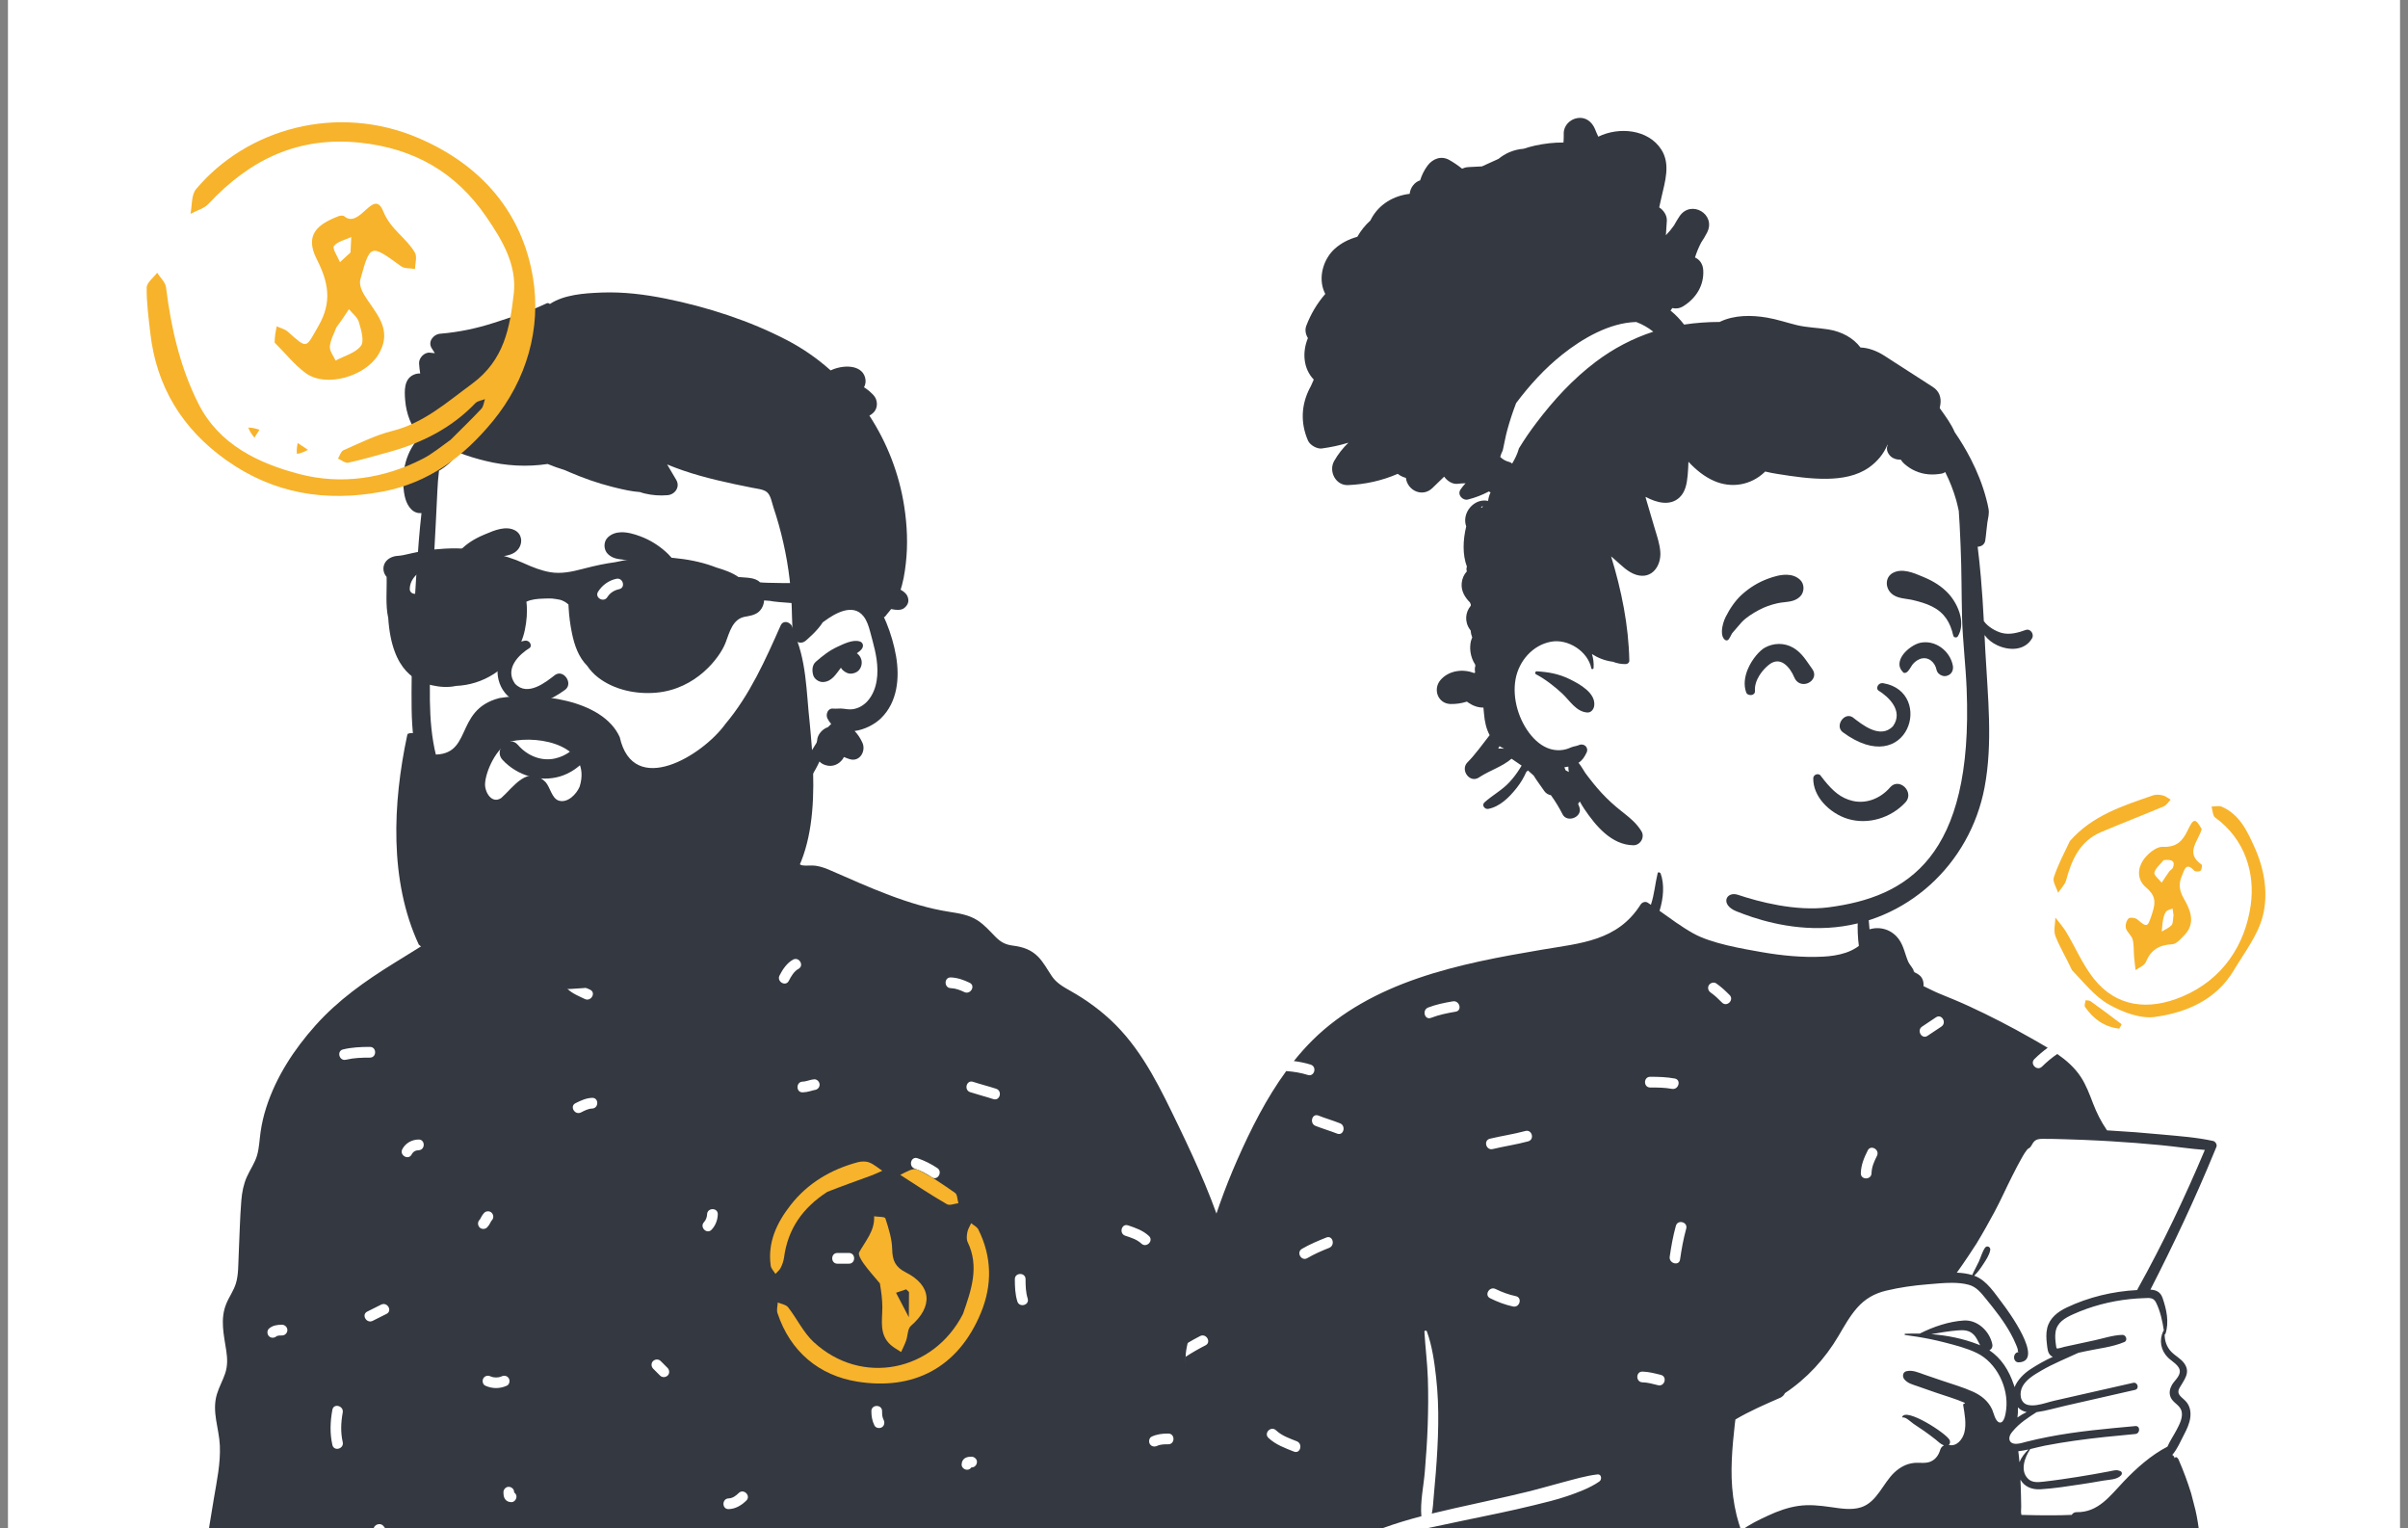 <svg width="197" height="125" viewBox="0 0 197 125" fill="none" xmlns="http://www.w3.org/2000/svg">
<rect x="0" y="0" width="197" height="125" fill="#808080" stroke="none"/>
<g clip-path="url(#clip0_2317_18986)">
<rect width="195.699" height="125" transform="translate(0.65)" fill="white"/>
<path fill-rule="evenodd" clip-rule="evenodd" d="M91.196 146.304C87.541 146.316 83.989 146.441 80.323 146.453C65.421 146.503 50.382 146.431 35.426 145.826C31.199 145.655 30.144 145.66 25.935 145.395C23.45 145.386 15.985 145.18 16.359 141.794C16.524 135.488 18.084 129.208 18.576 122.919C19.52 111.096 20.323 98.903 25.061 87.845C26.157 85.204 28.513 83.477 30.844 81.924C33.182 80.249 33.756 78.389 35.914 76.496C36.37 76.096 38.962 75.933 40.356 74.918C42.385 73.441 43.391 71.022 44.148 70.61C44.705 70.307 44.695 68.216 45.812 67.477C47.31 66.484 52.085 65.746 53.822 65.608C55.489 65.475 58.39 65.753 59.954 66.364C62.563 67.383 63.603 69.326 64.752 71.829C79.931 76.521 93.805 84.468 98.113 100.496C101.829 113.939 101.965 128.351 100.53 142.138C100.243 143.146 100.444 144.726 99.573 145.395C102.6 145.568 91.607 146.193 91.196 146.304Z" fill="white"/>
<path fill-rule="evenodd" clip-rule="evenodd" d="M22.158 133.03C22.445 132.887 22.744 132.723 23.072 132.711C23.636 132.692 23.637 131.815 23.072 131.835C22.58 131.852 22.148 132.057 21.715 132.273C21.21 132.525 21.654 133.281 22.158 133.03ZM23.072 108.352C22.688 108.352 22.3 108.401 22.005 108.67C21.83 108.83 21.844 109.128 22.005 109.29C22.178 109.462 22.45 109.449 22.625 109.29C22.568 109.341 22.625 109.29 22.645 109.279C22.65 109.276 22.653 109.274 22.654 109.273C22.659 109.272 22.663 109.271 22.67 109.269C22.716 109.258 22.761 109.246 22.807 109.238C22.808 109.24 22.905 109.231 22.928 109.231C22.976 109.229 23.024 109.229 23.072 109.229C23.31 109.229 23.511 109.028 23.511 108.79C23.511 108.554 23.309 108.352 23.072 108.352ZM27.193 118.186C27.319 118.737 28.164 118.502 28.038 117.953C27.856 117.155 27.89 116.336 28.038 115.535C28.141 114.983 27.296 114.748 27.193 115.302C27.015 116.263 26.975 117.228 27.193 118.186ZM28.3 86.677C28.953 86.522 29.599 86.504 30.266 86.504C30.831 86.503 30.83 85.626 30.266 85.627C29.522 85.627 28.795 85.659 28.067 85.832C27.518 85.962 27.752 86.807 28.3 86.677ZM30.488 108.033C30.866 107.843 31.245 107.654 31.623 107.464C32.129 107.212 31.684 106.456 31.181 106.707L30.045 107.276C29.54 107.528 29.984 108.284 30.488 108.033ZM30.645 125.298C31.125 125.99 31.8 126.421 32.611 126.636C33.157 126.781 33.389 125.935 32.844 125.79C32.264 125.637 31.75 125.357 31.402 124.855C31.082 124.394 30.323 124.833 30.645 125.298ZM33.674 94.43C33.804 94.187 33.999 94.084 34.242 94.079C34.806 94.066 34.806 93.189 34.242 93.202C33.689 93.214 33.181 93.492 32.917 93.987C32.651 94.485 33.408 94.927 33.674 94.43ZM39.233 100.389C39.39 100.56 39.694 100.556 39.852 100.389C39.949 100.287 40.031 100.173 40.094 100.048C40.119 100 40.142 99.952 40.169 99.906C40.18 99.885 40.194 99.865 40.207 99.845C40.212 99.841 40.221 99.831 40.231 99.821C40.4 99.643 40.395 99.38 40.231 99.201C40.074 99.03 39.769 99.034 39.611 99.201C39.515 99.303 39.433 99.417 39.37 99.542C39.345 99.59 39.322 99.638 39.295 99.684C39.283 99.705 39.27 99.725 39.257 99.745C39.252 99.749 39.243 99.758 39.233 99.769C39.064 99.947 39.069 100.21 39.233 100.389ZM39.7 113.335C40.271 113.596 40.897 113.596 41.468 113.335C41.684 113.236 41.735 112.924 41.625 112.735C41.497 112.517 41.24 112.48 41.025 112.578C40.766 112.696 40.401 112.696 40.142 112.578C39.926 112.479 39.672 112.514 39.543 112.735C39.432 112.925 39.485 113.236 39.7 113.335ZM41.257 122.499C41.355 122.731 41.567 122.854 41.815 122.864C42.06 122.873 42.242 122.655 42.253 122.425C42.259 122.277 42.179 122.15 42.064 122.071C42.063 122.063 42.063 122.055 42.063 122.047C42.063 121.801 41.863 121.619 41.625 121.608C41.389 121.598 41.187 121.817 41.187 122.047C41.187 122.201 41.197 122.355 41.257 122.499ZM43.518 137.067C44.218 137.078 44.901 137.245 45.601 137.256C46.166 137.265 46.164 136.389 45.601 136.38C44.901 136.368 44.218 136.202 43.518 136.19C42.953 136.181 42.955 137.058 43.518 137.067ZM46.427 80.883C46.836 81.273 47.342 81.466 47.841 81.709C48.346 81.956 48.79 81.2 48.283 80.952C47.861 80.746 47.393 80.593 47.047 80.263C46.638 79.874 46.017 80.493 46.427 80.883ZM47.526 90.989C47.813 90.845 48.112 90.681 48.44 90.67C49.004 90.65 49.005 89.773 48.44 89.793C47.949 89.81 47.516 90.015 47.083 90.232C46.578 90.484 47.023 91.24 47.526 90.989ZM52.794 131.547C52.924 131.304 53.12 131.202 53.363 131.196C53.927 131.183 53.927 130.307 53.363 130.32C52.809 130.332 52.302 130.61 52.038 131.105C51.772 131.603 52.528 132.045 52.794 131.547ZM54.619 112.509C54.794 112.349 54.781 112.051 54.619 111.889C54.43 111.7 54.24 111.51 54.051 111.321C53.878 111.148 53.606 111.16 53.431 111.321C53.257 111.481 53.269 111.778 53.431 111.941C53.621 112.13 53.81 112.32 53.999 112.509C54.173 112.682 54.444 112.67 54.619 112.509ZM56.77 142.18C57.403 142.165 57.995 141.984 58.591 141.786C59.124 141.608 58.894 140.762 58.358 140.94C57.84 141.112 57.32 141.291 56.77 141.303C56.206 141.316 56.206 142.193 56.77 142.18ZM59.61 123.432C60.181 123.416 60.655 123.125 61.056 122.735C61.461 122.341 60.841 121.722 60.436 122.115C60.207 122.338 59.942 122.546 59.61 122.555C59.046 122.571 59.046 123.448 59.61 123.432ZM57.847 99.321C57.84 99.555 57.741 99.805 57.596 99.958C57.209 100.369 57.828 100.989 58.216 100.578C58.536 100.239 58.71 99.785 58.723 99.321C58.739 98.756 57.863 98.759 57.847 99.321ZM64.532 80.226C64.715 79.867 64.956 79.446 65.321 79.247C65.818 78.978 65.375 78.221 64.879 78.49C64.382 78.76 64.026 79.292 63.775 79.784C63.519 80.286 64.275 80.729 64.532 80.226ZM65.668 89.344C65.871 89.338 66.073 89.303 66.269 89.25C66.353 89.228 66.436 89.201 66.52 89.179C66.556 89.169 66.708 89.15 66.615 89.155C66.852 89.142 67.053 88.964 67.053 88.716C67.053 88.489 66.851 88.265 66.615 88.278C66.289 88.296 65.994 88.458 65.668 88.467C65.104 88.483 65.104 89.36 65.668 89.344ZM68.508 103.358H69.454C70.019 103.358 70.018 102.481 69.454 102.481H68.508C67.943 102.481 67.944 103.358 68.508 103.358ZM69.612 142.12C69.899 142.264 70.237 142.4 70.47 142.62C70.88 143.008 71.5 142.388 71.09 142C70.793 141.72 70.415 141.544 70.054 141.363C69.842 141.257 69.581 141.305 69.455 141.52C69.341 141.715 69.4 142.014 69.612 142.12ZM71.727 131.042C71.764 131.032 71.802 131.025 71.84 131.02C71.989 131 72.144 131.007 72.294 131.007C72.859 131.007 72.858 130.13 72.294 130.13C71.85 130.13 71.387 130.137 71.038 130.448C70.86 130.606 70.877 130.908 71.038 131.068C71.212 131.242 71.481 131.225 71.657 131.068C71.639 131.085 71.703 131.049 71.727 131.042ZM72.294 116.144C72.166 115.881 72.165 115.71 72.164 115.418C72.164 114.853 71.287 114.854 71.288 115.418C71.288 115.842 71.351 116.203 71.537 116.587C71.641 116.8 71.945 116.856 72.136 116.744C72.352 116.618 72.397 116.357 72.294 116.144ZM74.828 95.578C75.336 95.751 75.79 95.996 76.238 96.291C76.71 96.603 77.149 95.844 76.68 95.534C76.169 95.197 75.641 94.93 75.061 94.732C74.525 94.55 74.297 95.397 74.828 95.578ZM77.784 80.822C78.162 80.833 78.552 80.978 78.888 81.141C79.394 81.387 79.838 80.63 79.331 80.384C78.85 80.15 78.324 79.961 77.784 79.945C77.219 79.93 77.221 80.806 77.784 80.822ZM79.109 120.212C79.258 120.219 79.385 120.139 79.464 120.023C79.472 120.023 79.48 120.023 79.488 120.023C79.734 120.023 79.915 119.822 79.926 119.585C79.937 119.348 79.717 119.146 79.488 119.146C79.333 119.146 79.18 119.156 79.036 119.217C78.804 119.315 78.681 119.526 78.671 119.774C78.662 120.02 78.879 120.202 79.109 120.212ZM81.265 89.897C81.803 90.073 82.031 89.226 81.498 89.051C80.871 88.846 80.231 88.688 79.605 88.483C79.066 88.307 78.838 89.154 79.372 89.329C79.998 89.533 80.638 89.692 81.265 89.897ZM83.23 106.445C83.397 106.983 84.243 106.752 84.076 106.212C83.914 105.69 83.902 105.166 83.902 104.624C83.901 104.059 83.025 104.06 83.025 104.624C83.026 105.241 83.046 105.851 83.23 106.445ZM89.09 126.265C89.122 126.484 89.295 126.641 89.522 126.651C89.752 126.662 89.968 126.442 89.96 126.213C89.944 125.772 89.584 125.412 89.143 125.396C88.898 125.387 88.715 125.604 88.705 125.834C88.695 126.058 88.882 126.233 89.09 126.265ZM92.056 101.07C92.519 101.224 93.014 101.372 93.377 101.715C93.787 102.102 94.408 101.483 93.996 101.095C93.518 100.643 92.902 100.429 92.289 100.224C91.752 100.045 91.523 100.892 92.056 101.07ZM94.066 118.102C94.193 118.319 94.451 118.359 94.665 118.259C94.953 118.125 95.27 118.13 95.58 118.129C96.145 118.129 96.144 117.252 95.58 117.252C95.102 117.253 94.661 117.298 94.223 117.502C94.007 117.602 93.955 117.912 94.066 118.102ZM95.201 138.771C95.447 138.78 95.629 138.563 95.639 138.333C95.65 138.109 95.463 137.934 95.254 137.902C95.222 137.683 95.049 137.526 94.823 137.516C94.592 137.505 94.376 137.725 94.384 137.954C94.4 138.396 94.76 138.755 95.201 138.771ZM15.353 142.086C15.502 141.55 15.843 141.118 16.1 140.635C16.186 140.473 16.216 140.372 16.263 140.253C16.327 140.38 16.45 140.476 16.636 140.476C16.991 140.476 17.408 140.453 17.74 140.605C17.956 140.704 18.21 140.669 18.339 140.448C18.45 140.258 18.397 139.947 18.182 139.848C17.693 139.624 17.166 139.599 16.636 139.599C16.505 139.599 16.405 139.647 16.335 139.72C16.132 136.94 16.137 134.159 16.329 131.378C16.534 128.406 17.005 125.493 17.498 122.559C17.737 121.137 18.047 119.7 17.987 118.251C17.926 116.812 17.31 115.471 17.747 114.027C17.922 113.449 18.222 112.918 18.417 112.346C18.627 111.73 18.608 111.122 18.513 110.484C18.317 109.185 17.991 107.902 18.512 106.634C18.741 106.072 19.114 105.57 19.294 104.989C19.517 104.267 19.486 103.468 19.524 102.719C19.599 101.209 19.619 99.689 19.744 98.182C19.8 97.507 19.922 96.867 20.199 96.248C20.465 95.652 20.86 95.109 21.037 94.477C21.212 93.854 21.227 93.198 21.322 92.561C21.42 91.888 21.575 91.225 21.783 90.579C22.587 88.076 24.061 85.827 25.801 83.877C27.652 81.805 29.864 80.244 32.212 78.79C33.446 78.025 34.681 77.26 35.914 76.496C35.941 76.639 36.032 76.771 36.208 76.83C36.671 76.984 37.166 77.131 37.529 77.474C37.939 77.862 38.56 77.243 38.149 76.855C37.72 76.449 37.181 76.236 36.633 76.049C37.195 75.695 37.763 75.328 38.397 75.123C38.953 74.943 39.772 75.1 40.222 74.692C40.576 74.371 40.688 73.776 40.824 73.34C40.994 72.798 41.141 72.227 41.356 71.701C41.503 71.342 41.717 70.997 41.986 70.718C42.105 70.262 42.322 69.846 42.705 69.593C43.709 68.929 44.941 69.588 45.383 70.535C45.747 70.534 46.132 70.614 46.487 70.636C47.217 70.682 47.947 70.703 48.678 70.701C50.108 70.696 51.539 70.603 52.956 70.414C55.491 70.074 57.951 69.389 60.443 68.855C60.458 68.822 60.474 68.789 60.494 68.757C61.031 67.856 62.368 68.008 63.211 68.349C63.572 68.495 63.941 68.679 64.147 69.021C64.367 69.169 64.556 69.348 64.682 69.538C64.943 69.929 65.144 70.718 65.674 70.784C66.022 70.827 66.376 70.76 66.73 70.81C67.172 70.872 67.569 71.027 67.978 71.205C71.089 72.556 74.306 74.059 77.682 74.582C78.474 74.705 79.281 74.832 79.969 75.276C80.527 75.637 80.959 76.132 81.42 76.602C81.87 77.06 82.24 77.263 82.881 77.345C83.659 77.445 84.332 77.66 84.901 78.225C85.373 78.695 85.681 79.296 86.051 79.842C86.428 80.399 86.981 80.712 87.555 81.035C88.913 81.8 90.177 82.724 91.278 83.832C93.598 86.169 95.002 89.171 96.418 92.098C97.948 95.263 99.379 98.466 100.372 101.846C101.344 105.164 101.923 108.578 102.19 112.024C102.472 115.639 102.511 119.269 102.746 122.887C102.863 124.694 102.952 126.503 103.041 128.312C103.129 130.098 103.257 131.888 103.237 133.676C103.197 137.134 102.506 140.602 101.297 143.84C100.996 144.645 100.662 145.44 100.306 146.222C99.993 146.91 98.925 146.833 98.59 146.222C98.513 146.082 98.453 145.937 98.403 145.791C97.526 145.798 96.641 145.73 95.77 145.811C94.232 145.955 92.691 146.035 91.148 146.13C88.096 146.32 85.038 146.446 81.984 146.62C81.688 146.637 81.392 146.654 81.096 146.672C83.272 139.935 82.99 132.651 83.334 125.645C83.362 125.08 82.485 125.083 82.457 125.645C82.112 132.681 82.406 139.983 80.153 146.731C79.279 146.79 78.406 146.863 77.537 146.969C76.833 147.053 76.126 147.153 75.417 147.118C74.611 147.079 73.825 146.895 73.039 146.735C71.612 146.445 70.237 146.576 68.804 146.755C67.271 146.947 65.733 147.053 64.19 147.12C58.013 147.391 51.795 147.637 45.62 147.224C44.126 147.124 42.635 146.984 41.15 146.793C39.621 146.597 38.108 146.267 36.58 146.08C35.073 145.896 33.688 146.401 32.2 146.494C30.681 146.59 29.122 146.273 27.618 146.091C27.127 146.031 26.636 145.973 26.145 145.916C26.777 141.579 27.137 137.209 27.486 132.841C27.531 132.278 26.654 132.282 26.61 132.841C26.263 137.175 25.912 141.512 25.28 145.815C22.675 145.512 20.068 145.205 17.49 144.733C16.756 144.599 16.027 144.381 15.587 143.726C15.262 143.24 15.196 142.645 15.353 142.086Z" fill="#343840"/>
<path fill-rule="evenodd" clip-rule="evenodd" d="M35.036 50.109C35.272 48.036 34.967 43.703 34.946 43.44C34.817 41.776 35.596 35.205 37.07 35.81C39.542 33.853 42.834 33.42 45.913 33.214C52.307 32.785 59.11 33.77 64.047 38.074C66.489 40.31 68.867 43.562 68.676 46.947C70.894 50.156 74.022 54.558 71.258 58.31C70.318 59.508 68.825 59.955 67.644 60.863C65.27 62.778 63.78 65.528 61.384 67.432C55.034 73.14 44.251 74.332 38.013 67.84C33.188 63.138 33.968 56.104 34.817 50.109C35.387 46.079 34.576 54.153 35.036 50.109Z" fill="white"/>
<path fill-rule="evenodd" clip-rule="evenodd" d="M54.455 24.423C52.745 24.078 50.989 23.863 49.242 23.927L49.108 23.933C47.794 23.985 46.13 24.102 44.983 24.866C44.917 24.8 44.811 24.766 44.715 24.812C43.353 25.462 41.855 25.932 40.42 26.4C38.992 26.865 37.511 27.172 36.015 27.295C35.452 27.342 34.97 27.95 35.326 28.495C35.411 28.625 35.494 28.757 35.576 28.888C35.438 28.874 35.301 28.859 35.163 28.845C34.711 28.8 34.258 29.283 34.285 29.724C34.302 30.002 34.332 30.276 34.376 30.546C34.203 30.543 34.032 30.569 33.866 30.639C33.028 30.993 33.086 31.992 33.149 32.753C33.236 33.808 33.63 34.925 34.363 35.715C33.816 36.283 33.429 36.962 33.198 37.768C33.03 38.356 32.937 38.983 32.983 39.596L32.998 39.779C33.055 40.444 33.168 41.18 33.646 41.658C33.891 41.905 34.194 41.995 34.482 41.967C34.307 43.499 34.196 45.039 34.091 46.575L34.041 47.309C33.807 50.857 33.63 54.429 33.676 57.983C33.719 61.305 34.376 64.529 36.412 67.227C38.267 69.683 40.93 71.493 43.943 72.181C45.567 72.553 47.224 72.579 48.868 72.342C49.664 72.227 50.466 72.051 51.222 71.772C52.059 71.463 52.66 71.009 53.224 70.327C53.49 70.004 53.362 69.315 52.831 69.38C52.029 69.477 51.297 69.595 50.528 69.832L50.418 69.867C49.652 70.112 48.859 70.295 48.058 70.373C46.418 70.532 44.753 70.372 43.182 69.874C40.623 69.063 38.42 67.256 37.008 64.985C35.332 62.294 35.142 59.238 35.167 56.143C35.193 52.747 35.303 49.349 35.483 45.957L35.514 45.391C35.609 43.645 35.701 41.898 35.782 40.152C35.807 39.604 35.846 39.051 35.915 38.504C36.547 38.134 37.113 37.623 37.483 36.993C38.224 37.3 39.004 37.521 39.722 37.698C41.384 38.107 43.11 38.206 44.802 37.95C45.259 38.139 45.724 38.304 46.197 38.447C46.325 38.504 46.453 38.559 46.58 38.614C47.72 39.102 48.876 39.515 50.078 39.817L50.374 39.891C51.007 40.047 51.694 40.201 52.368 40.249C52.479 40.292 52.598 40.328 52.729 40.36C53.342 40.509 53.979 40.556 54.607 40.503C55.22 40.452 55.663 39.833 55.325 39.253C55.079 38.83 54.83 38.408 54.579 37.987C55.452 38.351 56.354 38.654 57.263 38.91C58.181 39.169 59.112 39.387 60.045 39.587C60.543 39.694 61.044 39.788 61.541 39.894C61.897 39.97 62.444 40.009 62.734 40.244C63.055 40.501 63.146 41.102 63.268 41.472C63.428 41.953 63.578 42.437 63.715 42.925C63.988 43.901 64.211 44.89 64.384 45.89C64.557 46.891 64.674 47.901 64.738 48.915C64.803 49.927 64.774 50.947 64.878 51.955C64.934 52.49 65.508 52.765 65.932 52.391C65.982 52.347 66.032 52.303 66.082 52.258L66.156 52.19C66.519 51.862 66.87 51.513 67.16 51.121C67.213 51.048 67.263 50.973 67.311 50.896C67.318 50.896 67.325 50.894 67.332 50.889L67.413 50.828C68.299 50.168 69.779 49.308 70.643 50.404C70.919 50.753 71.059 51.198 71.177 51.627L71.382 52.394C71.515 52.895 71.639 53.399 71.713 53.912C71.878 55.061 71.795 56.385 71.005 57.305C70.689 57.673 70.254 57.936 69.769 58.005C69.498 58.043 69.231 57.997 68.963 57.963C68.69 57.929 68.427 57.983 68.154 57.957C67.72 57.914 67.531 58.434 67.693 58.761C67.781 58.936 67.884 59.087 68.001 59.215C67.907 59.296 67.817 59.384 67.73 59.476C67.474 59.558 67.244 59.735 67.072 59.968C66.933 60.157 66.86 60.362 66.848 60.578C66.833 60.631 66.82 60.686 66.808 60.742L66.573 61.124C66.521 61.207 66.469 61.29 66.418 61.371C65.82 62.313 65.156 63.111 64.331 63.863C63.536 64.587 62.674 65.234 61.928 66.01L61.84 66.102C61.144 66.835 60.411 67.723 60.683 68.789C60.754 69.063 61.136 69.261 61.386 69.075C62.189 68.479 62.593 67.534 63.274 66.811C63.976 66.066 64.752 65.396 65.456 64.653C66.121 63.952 66.646 63.157 67.041 62.283C67.199 62.457 67.429 62.581 67.748 62.629C68.295 62.711 68.806 62.39 69.045 61.916C69.198 61.984 69.355 62.045 69.513 62.093C70.343 62.347 70.866 61.424 70.552 60.741C70.385 60.375 70.176 60.057 69.916 59.79C70.728 59.678 71.554 59.258 72.087 58.734C73.426 57.418 73.61 55.44 73.309 53.681C73.149 52.748 72.873 51.805 72.514 50.929C72.452 50.777 72.385 50.623 72.312 50.472C72.353 50.471 72.394 50.453 72.42 50.419C72.662 50.088 72.957 49.818 73.137 49.447C73.302 49.108 73.486 48.763 73.617 48.41C73.885 47.685 74.016 46.867 74.104 46.101C74.285 44.533 74.215 42.975 73.975 41.416C73.566 38.762 72.579 36.222 71.126 33.993C71.205 33.951 71.281 33.901 71.351 33.842L71.386 33.811L71.443 33.76C71.858 33.384 71.822 32.681 71.443 32.3L71.323 32.18C71.172 32.029 71.041 31.91 70.796 31.746C70.76 31.722 70.723 31.699 70.686 31.678C70.814 31.441 70.858 31.164 70.769 30.858C70.458 29.793 68.926 29.831 67.955 30.295C66.881 29.336 65.691 28.504 64.4 27.83C61.325 26.226 57.849 25.107 54.455 24.423ZM70.346 52.468C69.772 52.28 69.01 52.674 68.494 52.91C67.84 53.211 67.283 53.655 66.744 54.124C66.476 54.358 66.428 54.742 66.494 55.069C66.501 55.102 66.507 55.136 66.515 55.17C66.586 55.52 66.977 55.795 67.322 55.785C68.043 55.765 68.387 55.142 68.796 54.614C68.844 54.699 68.905 54.778 68.979 54.837L69.029 54.877C69.199 55.006 69.386 55.109 69.61 55.099C69.769 55.091 69.921 55.051 70.062 54.977C70.412 54.792 70.567 54.338 70.471 53.969C70.412 53.737 70.276 53.555 70.099 53.429L70.165 53.384C70.306 53.285 70.436 53.181 70.536 53.028L70.559 52.992H70.55C70.66 52.803 70.588 52.547 70.346 52.468Z" fill="#343840"/>
<path fill-rule="evenodd" clip-rule="evenodd" d="M43.306 63.497C44.113 63.73 44.979 63.751 45.802 63.51C46.548 63.291 47.314 62.809 47.863 62.171C48.351 61.604 48.667 60.916 48.655 60.181C48.653 60.097 48.623 60.026 48.577 59.972C48.527 59.914 48.458 59.873 48.383 59.856C48.307 59.838 48.226 59.844 48.157 59.876C48.095 59.904 48.042 59.952 48.008 60.022C47.924 60.133 47.84 60.242 47.755 60.349C47.077 61.187 46.42 61.813 45.399 62.038C44.846 62.16 44.293 62.106 43.785 61.92C43.242 61.721 42.751 61.371 42.367 60.922C42.193 60.72 41.987 60.637 41.787 60.636C41.559 60.635 41.334 60.74 41.165 60.909C40.999 61.075 40.887 61.301 40.877 61.537C40.868 61.744 40.936 61.961 41.116 62.154C41.708 62.79 42.475 63.256 43.306 63.497ZM43.331 52.998C42.503 53.502 41.243 54.674 42.133 55.922C43.18 57.021 44.689 55.76 45.432 55.19C46.121 54.748 46.895 55.885 46.256 56.401C40.885 60.379 38.706 53.13 42.912 52.407C43.375 52.327 43.547 52.843 43.331 52.998ZM51.07 50.785C51.336 50.615 51.648 50.556 51.995 50.714C52.266 50.837 52.741 51.248 53.072 51.788C53.298 52.158 53.458 52.591 53.425 53.043C53.417 53.148 53.456 53.225 53.517 53.282C53.565 53.327 53.635 53.36 53.717 53.371C53.786 53.38 53.864 53.372 53.927 53.352C54.048 53.314 54.111 53.236 54.135 53.172C54.367 52.557 54.267 51.871 54.008 51.252C53.657 50.416 53.022 49.716 52.605 49.49C51.892 49.104 51.051 49.086 50.337 49.48C49.729 49.815 49.349 50.356 48.971 50.907C48.891 51.024 48.811 51.141 48.728 51.255C48.563 51.484 48.547 51.711 48.611 51.906C48.682 52.121 48.862 52.303 49.088 52.399C49.297 52.487 49.54 52.499 49.754 52.409C49.935 52.332 50.102 52.183 50.207 51.93C50.384 51.505 50.679 51.035 51.07 50.785ZM37.565 51.732C37.747 51.827 37.89 51.856 38.092 51.795C38.203 51.762 38.314 51.697 38.4 51.611C38.486 51.525 38.548 51.419 38.572 51.3C38.631 51.009 38.79 50.736 39.018 50.558C39.212 50.405 39.457 50.325 39.73 50.37C40.023 50.419 40.303 50.608 40.496 50.83C40.56 50.904 40.611 50.989 40.661 51.072C40.756 51.229 40.849 51.375 40.98 51.49C41.029 51.534 41.104 51.564 41.176 51.564C41.206 51.564 41.236 51.559 41.264 51.551C41.556 51.257 41.613 51.035 41.603 50.814C41.593 50.582 41.502 50.348 41.355 50.129C41.009 49.616 40.352 49.195 39.909 49.1C39.302 48.969 38.699 49.126 38.215 49.465C37.718 49.814 37.35 50.356 37.235 50.966C37.207 51.114 37.219 51.272 37.275 51.41C37.33 51.544 37.425 51.66 37.565 51.732ZM49.731 45.314C50.095 45.669 50.526 45.724 50.962 45.773C51.205 45.801 51.398 45.823 51.589 45.866C52.112 45.984 52.629 46.162 53.101 46.418C53.594 46.686 54.132 47.009 54.519 47.423C54.611 47.522 54.697 47.625 54.784 47.729C54.863 47.823 54.94 47.914 55.02 48.002C55.112 48.102 55.2 48.208 55.287 48.313C55.341 48.402 55.352 48.424 55.363 48.447C55.379 48.481 55.398 48.519 55.42 48.56C55.449 48.616 55.484 48.678 55.521 48.734C55.581 48.836 55.614 48.864 55.642 48.876C55.689 48.897 55.733 48.907 55.776 48.902C55.816 48.897 55.854 48.877 55.892 48.846C56.078 48.688 56.134 48.428 56.128 48.153C56.12 47.735 55.965 47.272 55.823 46.988C55.493 46.327 55.035 45.64 54.484 45.147C53.856 44.584 53.168 44.158 52.379 43.864C51.888 43.681 51.32 43.514 50.785 43.535C50.4 43.55 50.033 43.665 49.73 43.95C49.543 44.126 49.454 44.375 49.454 44.625C49.454 44.879 49.547 45.135 49.731 45.314ZM36.824 48.566C36.847 48.603 36.879 48.63 36.915 48.645C36.952 48.662 36.994 48.667 37.034 48.66C37.074 48.653 37.112 48.635 37.142 48.607C37.171 48.581 37.193 48.546 37.203 48.503C37.445 47.44 37.914 46.65 38.916 46.14C39.41 45.889 39.977 45.73 40.513 45.603C40.669 45.566 40.834 45.542 41 45.517C41.52 45.441 42.044 45.355 42.383 44.934C42.587 44.681 42.673 44.357 42.625 44.06C42.579 43.781 42.416 43.525 42.12 43.372C41.382 42.991 40.466 43.365 39.721 43.684C39.666 43.708 39.611 43.731 39.558 43.753C38.83 44.061 38.166 44.467 37.619 45.047C37.186 45.508 36.785 46.189 36.623 46.889C36.488 47.472 36.52 48.067 36.824 48.566Z" fill="#343840"/>
<path fill-rule="evenodd" clip-rule="evenodd" d="M41.01 65.267C42.031 64.357 43.174 62.529 44.64 63.976C45.003 64.385 45.15 65.301 45.704 65.48C46.44 65.719 47.17 64.94 47.421 64.342C48.447 61.017 44.204 60.105 41.786 60.642C40.605 61.127 39.735 63.08 39.683 64.1C39.649 64.784 40.228 65.792 41.01 65.267ZM33.313 60.142C33.323 60.098 33.337 60.058 33.354 60.022C33.805 59.851 34.162 60.025 34.383 60.35C34.375 60.431 34.351 60.513 34.336 60.593C34.506 60.952 34.66 61.396 34.891 61.706C34.936 61.709 34.983 61.705 35.029 61.691C38.854 62.091 36.986 58.088 40.866 57.093C43.865 56.598 49.285 57.165 50.7 60.288C51.815 65.275 57.489 61.8 59.351 59.206C61.339 56.846 62.624 53.961 63.863 51.162C64.125 50.57 64.942 50.993 64.853 51.562C65.998 53.86 65.96 56.621 66.244 59.138C66.727 64.162 67.197 71.206 62.531 74.273C56.452 81.147 41.272 83.572 34.26 77.257C31.833 72.037 32.132 65.669 33.313 60.142Z" fill="#343840"/>
<path fill-rule="evenodd" clip-rule="evenodd" d="M37.306 44.85C34.734 44.85 33.267 45.403 32.729 45.446L32.713 45.447C32.489 45.461 32.288 45.48 32.078 45.562C31.304 45.86 31.178 46.672 31.629 47.184C31.661 48.243 31.522 49.48 31.761 50.543C32.055 55.022 34.161 55.778 35.358 56.054C35.959 56.192 36.671 56.247 37.31 56.101C38.399 56.06 39.475 55.719 40.396 55.126C41.679 54.298 42.632 53.026 42.941 51.516C43.088 50.797 43.156 50.047 43.077 49.316L43.065 49.215C43.482 49.016 43.965 48.978 44.463 48.96C44.701 48.952 44.935 48.944 45.163 48.954C45.386 48.979 45.606 49.012 45.827 49.057C46.068 49.13 46.295 49.25 46.505 49.441L46.52 49.718C46.559 50.411 46.65 51.107 46.791 51.787C46.998 52.791 47.331 53.749 48.041 54.461C48.281 54.82 48.578 55.14 48.939 55.417C50.249 56.426 52.029 56.797 53.663 56.657C56.98 56.374 58.898 53.74 59.339 52.614L59.366 52.546C59.685 51.709 59.939 50.623 60.948 50.443L61.163 50.405C61.623 50.318 62.047 50.198 62.317 49.749C62.436 49.553 62.496 49.333 62.511 49.11C62.669 49.122 62.826 49.133 62.983 49.145C64.233 49.409 71.729 49.633 72.328 49.633C72.328 49.633 73.478 50.117 73.964 49.742C74.3 49.481 74.411 49.134 74.226 48.74C73.946 48.147 72.656 47.79 72.084 47.677C72.084 47.677 62.841 47.754 62.175 47.628C61.764 47.203 61.028 47.262 60.412 47.194C59.903 46.831 59.191 46.588 58.628 46.425C58.513 46.382 58.4 46.34 58.289 46.3C57.257 45.932 56.185 45.738 55.096 45.633C53.974 45.526 52.847 45.575 51.731 45.728C51.261 45.791 50.795 45.874 50.332 45.982C49.504 46.091 48.68 46.271 47.851 46.485L47.685 46.528C46.813 46.757 45.916 46.955 45.012 46.8C44.277 46.674 43.569 46.391 42.891 46.085L42.803 46.045C41.312 45.364 38.983 44.85 37.306 44.85ZM50.422 47.34C50.972 47.219 51.207 48.067 50.655 48.189C50.264 48.275 49.933 48.472 49.709 48.806L49.686 48.842C49.385 49.32 48.626 48.879 48.928 48.398C49.269 47.856 49.797 47.477 50.422 47.34ZM34.308 46.814C34.502 46.677 34.795 46.779 34.908 46.972C35.032 47.184 34.95 47.421 34.769 47.56L34.75 47.574C34.584 47.691 34.421 47.902 34.401 48.118L34.399 48.145C34.377 48.709 33.5 48.712 33.522 48.145C33.543 47.589 33.865 47.126 34.308 46.814Z" fill="#343840"/>
<path fill-rule="evenodd" clip-rule="evenodd" d="M170.681 92.115C169.726 88.41 168.848 86.84 167.151 85.552C165.565 84.348 163.248 83.337 159.869 82.598C156.349 81.982 156.249 80.153 155.366 77.212C155.109 76.328 153.833 76.092 153.282 76.73C153.205 76.646 153.124 76.569 153.04 76.5C153.115 76.078 152.501 74.87 152.522 74.466C152.736 70.256 151.359 68.142 147.923 67.357C147.175 67.186 142.099 67.085 141.371 67.286C138.185 68.167 135.049 70.964 135.529 74.333C134.529 75.64 133.551 76.438 132.008 76.859C128.575 77.295 125.142 77.682 121.708 78.014C114.986 79.069 108.683 82.627 104.376 87.817C103.979 88.296 103.864 88.946 104.214 89.457C103.94 90.634 102.394 93.488 103.61 94.295C101.61 99.08 97.007 108.33 96.998 110.972C96.962 122.074 98.161 136.523 109.114 142.667C109.552 143.098 109.615 143.575 109.805 144.217C110.286 146.238 112.035 147.682 113.95 147.564C123.379 147.774 132.512 146.623 141.942 146.568C146.101 146.543 151.102 147.164 154.714 147.577C158.327 147.991 161.973 147.625 165.44 146.568C165.733 147.028 166.324 147.296 166.923 147.164C170.517 146.45 173.423 144.235 175.955 141.814C176.728 140.406 179.749 136.397 178.548 135.001C179.637 130.399 179.58 125.454 177.646 121.072C177.92 120.268 177.42 119.385 177.646 118.556C177.809 117.956 178.227 117.707 178.438 117.113C178.734 116.276 178.412 115.154 178.078 114.301C177.942 113.875 178.33 113.417 178.438 112.983C178.949 110.936 177.778 111.116 176.933 109.747C176.946 109.743 177.166 108.766 177.165 108.771C177.294 108.073 176.97 107.179 176.687 106.597C176.496 106.203 176.087 105.957 175.681 106.002C176.09 104.613 176.608 103.456 177.165 102.117C178.149 99.757 179.395 97.497 180.809 95.361C181.388 94.486 180.61 93.472 179.673 93.413C176.641 93.22 173.642 92.784 170.681 92.115Z" fill="white"/>
<path fill-rule="evenodd" clip-rule="evenodd" d="M161.831 109.963C160.619 109.487 159.313 109.224 158 109.122C158.707 108.998 159.415 108.879 160.13 108.817C160.628 108.775 161.091 108.779 161.465 109.157C161.715 109.409 161.832 109.733 161.997 110.032C161.943 110.007 161.887 109.984 161.831 109.963ZM174.849 105.515C172.863 105.616 170.874 106.089 169.077 106.944C168.342 107.295 167.676 107.801 167.481 108.634C167.383 109.06 167.407 109.499 167.459 109.929C167.499 110.254 167.509 110.669 167.791 110.89C167.839 110.927 167.891 110.955 167.945 110.976C167.282 111.275 166.651 111.635 166.09 112.005C165.577 112.344 165.05 112.866 164.813 113.454C164.794 113.387 164.774 113.325 164.754 113.266C164.351 112.073 163.73 111.097 162.752 110.44C162.925 110.363 163.044 110.178 162.988 109.924C162.756 108.862 161.775 107.939 160.668 108.005C159.455 108.076 158.152 108.518 157.056 109.076C156.656 109.067 156.257 109.073 155.863 109.09C155.795 109.092 155.798 109.185 155.863 109.192C156.183 109.233 156.502 109.278 156.822 109.33C157.583 109.452 158.341 109.606 159.082 109.798C159.972 110.028 160.892 110.26 161.724 110.662C163.336 111.443 164.335 113.486 164.13 115.264C164.096 115.555 163.983 116.436 163.579 116.345C163.237 116.269 163.101 115.555 162.982 115.291C162.662 114.59 162.085 114.131 161.394 113.821C160.582 113.456 159.714 113.21 158.872 112.923C158.396 112.759 157.919 112.596 157.441 112.434C156.953 112.266 156.488 112.035 155.968 112.152C155.653 112.223 155.617 112.598 155.794 112.813C156.062 113.141 156.461 113.237 156.848 113.372C157.358 113.55 157.868 113.727 158.377 113.905C159.165 114.179 159.99 114.41 160.758 114.745L160.734 114.8C160.671 114.782 160.598 114.845 160.61 114.922C160.725 115.631 160.885 116.45 160.707 117.161C160.567 117.724 160.073 118.348 159.431 118.182C159.532 118.09 159.569 117.931 159.501 117.784C159.247 117.241 155.916 115.095 155.619 115.892C155.61 115.92 155.64 115.941 155.664 115.937C155.917 115.884 156.341 116.316 156.544 116.453C156.836 116.65 157.133 116.843 157.423 117.046C157.739 117.267 158.048 117.499 158.35 117.739C158.586 117.928 158.765 118.124 159.036 118.219C158.894 118.287 158.781 118.413 158.733 118.574C158.61 118.994 158.374 119.35 157.963 119.536C157.532 119.728 157.047 119.607 156.593 119.654C155.975 119.716 155.436 120.01 154.986 120.43C154.041 121.313 153.566 122.869 152.244 123.287C151.454 123.536 150.578 123.379 149.778 123.266C148.885 123.14 148.015 123.04 147.116 123.172C146.254 123.298 145.44 123.596 144.654 123.96C143.916 124.301 143.101 124.686 142.447 125.195C142.313 124.78 142.177 124.369 142.074 123.944C141.831 122.942 141.699 121.92 141.667 120.89C141.638 119.909 141.692 118.924 141.777 117.947C141.818 117.46 141.884 116.974 141.926 116.487C141.937 116.364 141.959 116.232 141.975 116.101C143.143 115.411 144.37 114.883 145.607 114.34C145.61 114.339 145.614 114.336 145.617 114.335C145.655 114.318 145.692 114.301 145.731 114.285C145.73 114.283 145.729 114.281 145.726 114.278C145.868 114.192 145.966 114.077 146.025 113.947C147.808 112.765 149.298 111.151 150.409 109.268C150.874 108.479 151.323 107.66 151.932 106.969C152.58 106.231 153.35 105.793 154.304 105.565C155.418 105.297 156.566 105.137 157.708 105.046C158.331 104.997 159.028 104.92 159.707 104.924C160.18 104.927 160.644 104.967 161.069 105.085C161.699 105.258 162.067 105.737 162.462 106.221C162.84 106.686 163.216 107.152 163.569 107.636C163.903 108.095 164.219 108.57 164.492 109.067C164.657 109.365 164.809 109.672 164.937 109.989C164.982 110.101 165.041 110.228 165.069 110.344C165.096 110.461 165.046 110.585 165.177 110.585C164.635 110.593 164.64 111.46 165.179 111.428C167.289 111.305 164.267 107.184 163.825 106.61C163.2 105.797 162.554 104.736 161.553 104.358C161.539 104.352 161.523 104.347 161.509 104.343C161.801 104.066 162.031 103.736 162.251 103.399C162.478 103.053 162.748 102.656 162.823 102.245C162.87 101.983 162.545 101.834 162.39 102.063C162.165 102.397 162.057 102.82 161.889 103.188C161.718 103.56 161.51 103.912 161.346 104.288C160.95 104.166 160.523 104.11 160.088 104.092C160.637 103.349 161.575 101.915 161.688 101.731C162.207 100.878 162.701 99.999 163.173 99.119C163.684 98.166 164.121 97.173 164.61 96.209C164.887 95.662 165.166 95.111 165.474 94.58C165.58 94.398 165.694 94.216 165.824 94.051C165.849 94.018 165.881 93.991 165.91 93.96C165.944 93.941 165.979 93.92 165.999 93.909C166.176 93.808 166.239 93.571 166.364 93.421C166.563 93.178 166.798 93.15 167.098 93.147C167.737 93.14 168.38 93.165 169.018 93.183C169.957 93.209 170.895 93.246 171.833 93.296C172.117 93.311 172.399 93.326 172.683 93.344C174.047 93.425 175.41 93.531 176.769 93.662C177.972 93.777 179.175 93.964 180.379 94.054C178.749 97.928 176.941 101.732 174.895 105.404C174.874 105.441 174.859 105.478 174.849 105.515ZM165.804 115.496C165.541 115.617 165.286 115.767 165.048 115.938C165.087 115.671 165.097 115.391 165.086 115.109C165.282 115.319 165.533 115.44 165.804 115.496ZM177.028 108.832C177.009 108.834 176.992 108.844 176.983 108.862C176.619 109.613 176.771 110.451 177.365 111.04C177.677 111.347 178.355 111.693 178.333 112.197C178.314 112.605 177.87 112.947 177.681 113.283C177.505 113.597 177.439 113.941 177.58 114.281C177.761 114.716 178.266 114.889 178.439 115.316C178.658 115.859 178.302 116.513 178.052 116.985C177.82 117.422 177.52 117.86 177.32 118.322C175.985 119.014 174.79 120.075 173.762 121.152C172.637 122.33 171.672 123.716 169.885 123.681C169.706 123.678 169.57 123.772 169.489 123.903C168.992 123.926 168.493 123.936 167.996 123.938C167.122 123.942 166.248 123.933 165.374 123.906C165.313 123.694 165.358 123.407 165.355 123.229C165.344 122.653 165.338 122.079 165.314 121.504C165.308 121.344 165.301 121.183 165.294 121.023C165.609 121.591 166.222 121.85 166.921 121.811C168.045 121.745 169.176 121.561 170.289 121.395C170.875 121.309 171.46 121.21 172.044 121.105C172.524 121.019 173.201 121.041 173.536 120.657C173.615 120.567 173.62 120.402 173.496 120.342C173.164 120.179 172.955 120.27 172.59 120.34C172.145 120.426 171.699 120.509 171.252 120.585C170.394 120.734 169.534 120.872 168.672 120.994C168.181 121.063 167.689 121.131 167.197 121.185C166.768 121.231 166.284 121.293 165.937 120.97C165.24 120.317 165.631 119.222 166.072 118.562C166.081 118.549 166.081 118.537 166.078 118.526C166.494 118.429 166.909 118.315 167.323 118.235C168.12 118.081 168.922 117.952 169.725 117.837C171.375 117.601 173.036 117.445 174.694 117.289C175.105 117.249 175.109 116.603 174.694 116.641C172.311 116.859 169.917 117.066 167.565 117.526C166.976 117.639 166.391 117.769 165.809 117.915C165.534 117.983 165.24 118.089 164.951 118.092C164.934 118.092 164.916 118.092 164.899 118.091C164.335 118.074 164.252 117.59 164.563 117.188C164.601 117.139 164.64 117.089 164.681 117.042C165.229 116.389 165.911 115.953 166.614 115.501C167.402 115.394 168.188 115.155 168.959 114.98C170.863 114.546 172.767 114.112 174.672 113.679C175.046 113.593 174.887 113.019 174.514 113.103C173.067 113.431 171.621 113.759 170.175 114.086L168.059 114.567C167.636 114.662 167.107 114.854 166.61 114.923C166.365 114.957 166.127 114.961 165.912 114.911C165.219 114.746 165.184 113.879 165.483 113.364C165.818 112.786 166.451 112.424 167.013 112.096C167.987 111.527 169.024 111.119 170.036 110.647C170.216 110.608 170.395 110.569 170.575 110.529C171.62 110.299 172.814 110.186 173.798 109.764C174.093 109.639 173.932 109.174 173.64 109.181C172.877 109.198 172.078 109.469 171.332 109.63C170.525 109.806 169.716 109.98 168.909 110.154C168.828 110.172 168.348 110.325 168.275 110.291C168.229 110.269 168.213 110.109 168.198 110.004C168.148 109.658 168.112 109.294 168.166 108.947C168.284 108.167 168.934 107.801 169.591 107.502C171.055 106.837 172.66 106.421 174.257 106.254C174.625 106.215 174.993 106.191 175.364 106.179C175.799 106.166 176.157 106.089 176.377 106.518C176.723 107.193 176.914 108.061 177.028 108.832ZM174.995 133.309C174.676 132.205 174.763 131.027 174.545 129.902C174.432 129.321 174.278 128.745 174.11 128.178C173.974 127.72 173.748 127.233 173.722 126.755C173.721 126.724 173.758 126.705 173.784 126.72C174.234 126.978 174.58 127.535 174.836 127.972C175.144 128.495 175.378 129.043 175.567 129.62C175.944 130.767 176.254 132.152 175.768 133.309C175.623 133.653 175.115 133.722 174.995 133.309ZM165.139 118.694C165.408 118.668 165.678 118.616 165.947 118.556C165.646 118.849 165.368 119.203 165.213 119.596C165.189 119.294 165.158 118.994 165.118 118.695C165.125 118.695 165.132 118.695 165.139 118.694ZM162.549 141.661C162.073 141.33 161.727 140.866 161.324 140.456C160.928 140.054 161.547 139.434 161.944 139.837C162.288 140.186 162.586 140.622 162.991 140.904C163.186 141.04 163.276 141.286 163.148 141.504C163.035 141.697 162.743 141.797 162.549 141.661ZM159.898 128.91C160.766 128.535 161.619 128.127 162.527 127.856C163.07 127.695 163.299 128.541 162.76 128.702C161.924 128.951 161.139 129.322 160.341 129.667C159.828 129.889 159.382 129.134 159.898 128.91ZM150.736 128.648C150.524 128.124 151.372 127.899 151.581 128.415C151.822 129.009 152.098 129.588 152.338 130.182C152.55 130.706 151.702 130.932 151.493 130.415C151.253 129.821 150.977 129.242 150.736 128.648ZM141.693 139.105C141.551 139.294 141.316 139.396 141.093 139.263C140.907 139.151 140.793 138.854 140.936 138.663C141.354 138.106 141.777 137.556 142.266 137.059C142.663 136.656 143.283 137.277 142.886 137.679C142.449 138.122 142.066 138.608 141.693 139.105ZM140.4 80.43C140.802 80.705 141.154 81.039 141.498 81.382C141.897 81.782 141.278 82.402 140.878 82.002C140.588 81.713 140.296 81.419 139.957 81.187C139.761 81.053 139.673 80.804 139.8 80.587C139.914 80.393 140.204 80.297 140.4 80.43ZM153.556 94.539C153.329 94.994 153.124 95.441 153.111 95.959C153.097 96.523 152.221 96.523 152.235 95.959C152.252 95.281 152.501 94.693 152.8 94.096C153.052 93.591 153.807 94.035 153.556 94.539ZM158.384 83.207C158.855 82.893 159.293 83.653 158.826 83.965C158.448 84.217 158.069 84.47 157.69 84.722C157.219 85.036 156.781 84.276 157.248 83.965C157.626 83.713 158.005 83.46 158.384 83.207ZM137.446 103.019C137.365 103.576 136.521 103.338 136.6 102.786C136.724 101.933 136.874 101.092 137.105 100.261C137.257 99.717 138.102 99.95 137.95 100.494C137.719 101.325 137.569 102.166 137.446 103.019ZM134.373 113.062C133.809 113.05 133.808 112.173 134.373 112.185C134.883 112.196 135.385 112.331 135.877 112.454C136.425 112.59 136.192 113.436 135.644 113.299C135.228 113.195 134.804 113.071 134.373 113.062ZM133.238 133.293C133.044 133.387 132.846 133.472 132.65 133.562C132.257 133.741 131.865 133.921 131.473 134.101C130.657 134.476 129.84 134.852 129.025 135.23C127.393 135.986 125.748 136.715 124.111 137.463C122.443 138.225 120.778 138.998 119.116 139.774C118.333 140.14 117.544 140.492 116.756 140.849C116.083 141.153 115.251 141.685 114.512 141.735C114.474 141.738 114.461 141.69 114.483 141.665C114.762 141.348 115.207 141.163 115.574 140.956C115.949 140.745 116.331 140.547 116.711 140.345C117.504 139.925 118.297 139.509 119.098 139.103C120.698 138.293 122.302 137.489 123.906 136.685C125.542 135.866 127.176 135.041 128.826 134.251C129.603 133.879 130.381 133.508 131.159 133.138C131.58 132.937 132.002 132.737 132.424 132.538C132.606 132.451 132.787 132.358 132.973 132.281C133.22 132.179 133.408 132.2 133.664 132.137C134.08 132.034 134.26 132.563 133.941 132.794C133.677 132.984 133.539 133.146 133.238 133.293ZM127.387 142.283C127.297 142.064 127.486 141.799 127.693 141.744C127.942 141.678 128.142 141.829 128.232 142.05C128.473 142.635 128.815 143.171 129.255 143.624C129.649 144.029 129.03 144.649 128.636 144.244C128.084 143.676 127.687 143.013 127.387 142.283ZM123.083 128.21C122.683 127.81 123.303 127.191 123.702 127.59L124.838 128.726C125.238 129.126 124.618 129.746 124.218 129.346L123.083 128.21ZM111.429 126.358C110.612 126.597 109.66 126.817 109.103 127.514C109.076 127.548 109.03 127.505 109.047 127.471C109.759 125.993 111.803 125.474 113.219 124.956C114.22 124.59 115.247 124.286 116.283 124.015C116.179 122.833 116.465 121.566 116.564 120.39C116.67 119.134 116.756 117.875 116.8 116.615C116.845 115.33 116.856 114.037 116.814 112.752C116.772 111.471 116.606 110.206 116.533 108.93C116.526 108.806 116.698 108.8 116.735 108.902C117.165 110.087 117.349 111.399 117.489 112.648C117.633 113.934 117.681 115.217 117.662 116.511C117.643 117.841 117.566 119.169 117.46 120.495C117.41 121.123 117.351 121.751 117.296 122.379C117.254 122.859 117.234 123.334 117.137 123.798C117.761 123.645 118.388 123.5 119.012 123.359C121.002 122.91 123 122.493 124.982 122.007C125.955 121.769 126.914 121.483 127.883 121.229C128.795 120.991 129.757 120.701 130.693 120.594C131.028 120.556 131.07 121.014 130.849 121.169C130.088 121.703 129.077 122.075 128.198 122.375C127.316 122.675 126.399 122.891 125.495 123.113C123.609 123.577 121.706 123.956 119.805 124.351C117.907 124.746 116.006 125.138 114.129 125.625C113.225 125.859 112.325 126.095 111.429 126.358ZM106.954 102.902C106.466 103.189 106.025 102.431 106.512 102.145C107.148 101.772 107.826 101.491 108.509 101.217C109.034 101.007 109.26 101.855 108.742 102.063C108.128 102.309 107.526 102.567 106.954 102.902ZM105.187 135.475C104.698 135.759 104.257 135.001 104.745 134.718C105.43 134.321 106.18 134.056 106.89 133.708C107.395 133.46 107.839 134.217 107.333 134.465C106.623 134.813 105.872 135.078 105.187 135.475ZM104.392 116.985C104.865 117.435 105.497 117.646 106.092 117.883C106.611 118.088 106.383 118.936 105.859 118.728C105.117 118.434 104.362 118.165 103.772 117.605C103.362 117.216 103.983 116.597 104.392 116.985ZM109.626 91.875C110.146 92.079 109.918 92.926 109.393 92.72C108.81 92.492 108.208 92.317 107.626 92.089C107.106 91.885 107.334 91.037 107.859 91.243C108.442 91.472 109.043 91.646 109.626 91.875ZM118.859 81.901C119.411 81.808 119.646 82.653 119.092 82.746C118.403 82.863 117.725 82.999 117.072 83.251C116.545 83.455 116.319 82.607 116.839 82.406C117.492 82.153 118.17 82.017 118.859 81.901ZM121.909 106.185C121.402 105.936 121.847 105.18 122.351 105.428C122.883 105.689 123.434 105.891 124.014 106.015C124.566 106.133 124.331 106.978 123.781 106.86C123.128 106.721 122.507 106.479 121.909 106.185ZM124.79 92.506C125.336 92.356 125.567 93.202 125.023 93.351C124.068 93.613 123.083 93.75 122.121 93.983C121.572 94.115 121.34 93.27 121.888 93.137C122.85 92.904 123.835 92.768 124.79 92.506ZM137.013 88.213C137.568 88.316 137.332 89.161 136.78 89.059C136.193 88.95 135.599 88.948 135.004 88.948C134.439 88.948 134.44 88.071 135.004 88.071C135.68 88.072 136.347 88.09 137.013 88.213ZM176.877 92.794C175.445 92.657 174.011 92.547 172.574 92.465C172.508 92.461 172.442 92.457 172.375 92.454C172.367 92.439 172.358 92.424 172.348 92.409C171.879 91.721 171.534 91.032 171.235 90.254C170.949 89.513 170.671 88.75 170.231 88.081C169.729 87.319 169.051 86.724 168.307 86.207C167.857 86.51 167.438 86.865 167.055 87.242C166.652 87.638 166.033 87.018 166.436 86.622C166.776 86.287 167.139 85.978 167.523 85.699C167.079 85.43 166.627 85.177 166.186 84.925C164.533 83.981 162.84 83.109 161.113 82.311C160.31 81.939 159.497 81.609 158.678 81.275C158.238 81.096 157.803 80.864 157.362 80.656C157.394 80.345 157.301 79.996 157.062 79.791C156.886 79.641 156.749 79.585 156.539 79.479C156.492 79.463 156.463 79.453 156.45 79.447C156.46 79.45 156.488 79.458 156.535 79.474C156.647 79.525 156.656 79.51 156.562 79.429C156.556 79.251 156.207 78.876 156.127 78.693C155.848 78.065 155.762 77.401 155.351 76.829C154.785 76.041 153.834 75.743 152.947 76.01C152.855 75.062 152.831 74.073 152.474 73.227C152.464 73.204 152.432 73.194 152.418 73.219C152.046 73.854 152.014 74.561 151.985 75.293C151.958 75.98 151.984 76.682 152.074 77.365C152.017 77.409 151.959 77.451 151.899 77.491C151.616 77.677 151.312 77.821 150.992 77.927C150.383 78.129 149.744 78.216 149.105 78.247C147.456 78.326 145.757 78.159 144.136 77.877C142.496 77.591 139.981 77.161 138.522 76.34C137.559 75.799 136.67 75.138 135.77 74.498C136.096 73.446 136.18 72.315 135.851 71.426C135.811 71.32 135.645 71.3 135.613 71.426C135.407 72.274 135.347 73.127 135.073 73.965C135.069 73.978 135.064 73.991 135.06 74.003C134.974 73.945 134.889 73.888 134.804 73.831C134.606 73.7 134.338 73.798 134.22 73.984C132.327 76.966 129.331 77.137 126.185 77.67C122.741 78.253 119.28 78.882 115.97 80.023C112.803 81.114 109.777 82.703 107.38 85.077C106.838 85.615 106.33 86.187 105.851 86.785C106.315 86.844 106.774 86.934 107.228 87.077C107.765 87.246 107.534 88.092 106.995 87.922C106.412 87.739 105.822 87.648 105.227 87.603C103.598 89.832 102.328 92.36 101.23 94.847C99.123 99.617 97.752 104.696 97.121 109.868C97.468 109.66 97.82 109.462 98.182 109.278C98.684 109.023 99.127 109.779 98.624 110.035C98.066 110.319 97.523 110.632 96.998 110.972C96.769 113.236 96.68 115.514 96.734 117.788C96.862 123.211 97.594 128.793 99.249 133.966C100.061 136.506 101.137 139.024 102.739 141.17C103.465 142.142 104.289 143.019 105.259 143.75C105.729 144.105 106.227 144.422 106.751 144.689C107.427 145.035 108.308 145.149 108.891 145.639C109.083 145.8 109.231 146.013 109.342 146.253C109.278 146.709 109.27 147.166 109.395 147.622C109.434 147.764 109.542 147.88 109.674 147.936C109.677 147.976 109.677 148.014 109.677 148.051C109.677 148.069 109.703 148.073 109.706 148.056C109.712 148.022 109.717 147.988 109.723 147.953C109.765 147.967 109.81 147.974 109.856 147.974C111.52 147.98 113.187 147.939 114.853 147.883C114.724 147.488 114.585 147.096 114.451 146.702C114.269 146.165 115.115 145.937 115.296 146.469C115.453 146.93 115.616 147.388 115.762 147.851C117.548 147.785 119.333 147.705 121.114 147.646C124.904 147.52 128.692 147.478 132.483 147.398C138.37 147.273 144.299 147.018 150.195 147.268C150.399 146.835 150.627 146.412 150.843 145.985C151.099 145.481 151.854 145.925 151.6 146.428C151.45 146.724 151.294 147.017 151.146 147.313C152.34 147.375 153.533 147.457 154.723 147.569C156.754 147.76 158.766 148.099 160.795 148.309C162.858 148.524 164.876 148.485 166.922 148.145C167.291 148.083 167.507 147.861 167.597 147.585C167.6 147.583 167.603 147.581 167.605 147.578C167.71 147.455 167.809 147.353 167.911 147.265C168.032 147.186 168.164 147.119 168.318 147.06C168.606 146.95 168.907 146.883 169.211 146.838C169.546 146.788 169.886 146.783 170.221 146.742C170.504 146.706 170.78 146.652 171.056 146.586C171.552 146.468 172.023 146.313 172.492 146.108C172.901 145.93 173.27 145.673 173.619 145.394C174.339 144.867 174.964 144.194 175.51 143.495C175.827 143.086 176.126 142.662 176.398 142.22C176.871 141.455 177.274 140.66 177.682 139.859C177.83 139.622 177.965 139.379 178.088 139.131C177.292 138.896 176.488 138.705 175.643 138.691C175.079 138.682 175.079 137.805 175.643 137.814C176.612 137.83 177.528 138.056 178.438 138.326C178.482 138.208 178.525 138.089 178.564 137.969C178.672 137.718 178.762 137.46 178.837 137.199C178.881 137.081 178.924 136.963 178.968 136.844C179.067 136.435 179.165 136.024 179.265 135.613C179.463 134.955 179.62 134.288 179.735 133.611C179.832 133.166 179.906 132.718 179.956 132.265C180.11 131.165 180.235 130.068 180.243 128.957C180.23 128.272 180.187 127.588 180.112 126.908C180.08 126.445 180.027 125.985 179.954 125.528C179.86 124.848 179.767 124.176 179.61 123.505C179.493 123.051 179.376 122.597 179.259 122.144C178.966 121.198 178.621 120.271 178.223 119.364C178.201 119.307 178.091 119.182 178.024 119.181C177.973 119.18 177.903 119.226 177.926 119.288C177.929 119.293 177.931 119.3 177.933 119.305C177.91 119.254 177.888 119.201 177.865 119.15C177.845 119.101 177.769 119.005 177.709 119.006C177.706 119.006 177.703 119.006 177.698 119.007C177.714 118.996 177.728 118.982 177.742 118.966C178.136 118.5 178.391 117.887 178.672 117.348C178.906 116.903 179.126 116.434 179.19 115.931C179.245 115.489 179.17 115.054 178.893 114.697C178.577 114.29 177.983 114.099 178.313 113.512C178.688 112.844 179.239 112.264 178.69 111.504C178.411 111.117 177.968 110.905 177.639 110.568C177.261 110.179 177.082 109.659 177.092 109.127C177.115 109.14 177.145 109.134 177.156 109.101C177.474 108.141 177.244 107.087 176.918 106.152C176.741 105.644 176.365 105.505 175.928 105.48C177.821 101.781 179.593 98.023 181.171 94.179C181.224 94.053 181.276 93.927 181.327 93.801C181.404 93.612 181.242 93.361 181.054 93.32C179.689 93.02 178.267 92.925 176.877 92.794Z" fill="#343840"/>
<path fill-rule="evenodd" clip-rule="evenodd" d="M161.083 46.983C160.823 43.613 161.227 40.082 159.928 36.879C157.664 31.566 151.314 29.794 146.392 27.771C144.419 27.188 137.784 27.107 135.475 26.335C130.249 24.589 129 22.509 124.848 25.833C124.147 26.401 123.708 27.018 123.388 27.862L123.401 27.865C123.31 28.217 123.408 28.568 123.614 28.836C121.813 30.677 121.06 33.437 121.984 35.887C124.998 42.264 124.857 45.712 123.885 52.568C122.617 58.968 125.515 61.306 130.316 64.789C130.12 65.168 130.08 65.672 130.335 66.006C135.886 73.809 146.352 77.535 155.32 73.574C158.96 71.953 160.585 68.076 161.512 64.577C162.592 60.659 162.924 56.531 162.045 52.54C161.69 50.694 161.228 48.861 161.083 46.983Z" fill="white"/>
<path fill-rule="evenodd" clip-rule="evenodd" d="M129.065 9.654C129.738 9.553 130.247 9.971 130.489 10.56L130.502 10.592C130.58 10.793 130.666 10.988 130.759 11.179C132.446 10.352 134.851 10.565 135.918 12.24C136.68 13.437 136.215 14.857 135.928 16.126L135.74 16.963C136.104 17.194 136.379 17.61 136.366 18.04L136.364 18.073L136.288 19.239C136.531 18.992 136.753 18.724 136.952 18.438C137.089 18.187 137.236 17.94 137.395 17.701C138.33 16.295 140.428 17.517 139.657 19.023C139.509 19.313 139.342 19.588 139.164 19.854C138.962 20.245 138.797 20.647 138.669 21.06C139.034 21.219 139.315 21.572 139.344 22.105C139.413 23.349 138.76 24.386 137.722 25.038C137.416 25.23 137.101 25.267 136.815 25.196C136.764 25.264 136.714 25.332 136.666 25.401C137.08 25.738 137.453 26.121 137.774 26.547C138.741 26.402 139.712 26.334 140.684 26.332C141.872 25.75 143.294 25.762 144.57 25.98C145.392 26.12 146.181 26.393 146.989 26.589C147.842 26.795 148.707 26.803 149.569 26.943C150.656 27.12 151.609 27.622 152.209 28.423C152.867 28.442 153.559 28.712 154.133 29.078C155.47 29.931 156.799 30.795 158.132 31.654C158.644 31.983 158.835 32.509 158.741 33.096L158.735 33.133L158.69 33.376L158.795 33.526C159.203 34.102 159.647 34.706 159.912 35.342C160.4 36.047 160.842 36.786 161.233 37.547C161.76 38.571 162.195 39.656 162.489 40.769C162.563 41.051 162.636 41.335 162.684 41.622C162.753 42.028 162.647 42.342 162.589 42.731C162.517 43.224 162.49 43.724 162.414 44.218C162.362 44.546 162.084 44.707 161.793 44.716C161.902 45.55 161.981 46.389 162.057 47.222C162.163 48.413 162.235 49.606 162.298 50.799C162.62 51.267 163.278 51.638 163.754 51.766C164.412 51.943 165.102 51.751 165.725 51.526C166.116 51.385 166.437 51.877 166.246 52.206C165.647 53.238 164.365 53.233 163.394 52.776C162.983 52.584 162.623 52.304 162.356 51.94C162.372 52.287 162.39 52.633 162.407 52.98L162.424 53.295C162.621 56.97 163.047 60.771 162.357 64.41C161.162 70.712 155.947 75.511 149.578 75.884C146.236 76.08 143.452 75.092 142.068 74.541C140.684 73.99 141.222 72.867 142.183 73.188C143.838 73.741 146.879 74.565 149.6 74.21C156.013 73.371 161.452 70.164 160.893 56.354C160.814 54.395 160.57 52.436 160.517 50.477C160.467 48.563 160.486 46.647 160.401 44.733L160.373 44.081C160.34 43.318 160.305 42.551 160.248 41.788C160.179 41.492 160.122 41.191 160.037 40.901C159.809 40.111 159.509 39.343 159.138 38.609C159.056 38.672 158.964 38.717 158.864 38.734C158.107 38.87 157.397 38.832 156.688 38.516C156.357 38.37 156.066 38.176 155.794 37.937C155.665 37.824 155.579 37.714 155.511 37.6C155.168 37.605 154.825 37.502 154.61 37.256C154.365 36.975 154.324 36.685 154.42 36.416L154.43 36.389L154.406 36.38C154.117 37.129 153.541 37.787 152.909 38.232C151.909 38.938 150.659 39.142 149.461 39.161C148.137 39.18 146.742 38.977 145.436 38.768C145.091 38.714 144.748 38.651 144.411 38.567C144.398 38.58 144.385 38.595 144.371 38.608C143.25 39.681 141.674 39.957 140.251 39.345C139.43 38.991 138.741 38.421 138.132 37.768C138.123 38.11 138.105 38.452 138.076 38.79L138.063 38.925C138.003 39.555 137.886 40.224 137.41 40.68C136.639 41.417 135.522 41.121 134.633 40.641C134.634 40.664 134.634 40.688 134.634 40.712C134.874 41.528 135.115 42.344 135.356 43.161L135.408 43.335C135.584 43.914 135.776 44.495 135.829 45.102C135.929 46.261 135.158 47.406 133.87 47.017C133.194 46.814 132.653 46.246 132.133 45.79L131.806 45.507C132.653 48.277 133.24 51.145 133.295 54.035C133.298 54.191 133.163 54.31 133.014 54.315C132.666 54.329 132.291 54.26 131.94 54.121C131.921 54.12 131.901 54.119 131.88 54.116C131.282 54.029 130.727 53.813 130.237 53.494C130.35 53.853 130.4 54.237 130.371 54.639C130.363 54.737 130.211 54.771 130.189 54.664C129.906 53.273 128.279 52.222 126.877 52.488C125.371 52.774 124.263 54.07 123.991 55.544C123.7 57.127 124.257 58.959 125.29 60.181C125.766 60.744 126.391 61.214 127.134 61.332C127.474 61.386 127.827 61.367 128.156 61.271C128.297 61.229 128.428 61.171 128.562 61.117C128.757 61.038 128.985 61.026 129.169 60.942C129.586 60.755 130.006 61.139 129.794 61.568C129.61 61.942 129.445 62.194 129.139 62.387C129.387 62.689 129.611 63.11 129.695 63.223C130.12 63.797 130.551 64.34 131.036 64.865C131.529 65.397 132.066 65.884 132.635 66.334L132.874 66.523C133.422 66.958 133.899 67.36 134.285 67.984C134.59 68.476 134.195 69.143 133.624 69.135C131.839 69.11 130.54 67.541 129.616 66.17C129.484 65.974 129.36 65.766 129.245 65.554C129.204 65.621 129.158 65.683 129.106 65.74L129.208 66.014C129.51 66.821 128.208 67.348 127.83 66.595C127.555 66.049 127.236 65.53 126.881 65.039C126.672 65.009 126.467 64.882 126.353 64.718C126.065 64.3 125.742 63.878 125.469 63.433C125.318 63.29 125.162 63.152 125.003 63.017C124.957 63.057 124.91 63.098 124.865 63.141C124.666 63.596 124.419 64.011 124.114 64.402L124.048 64.486C123.463 65.224 122.7 65.979 121.756 66.16C121.468 66.215 121.191 65.856 121.446 65.627C122.107 65.033 122.888 64.629 123.497 63.966C123.797 63.639 124.073 63.279 124.309 62.903L124.363 62.815C124.403 62.751 124.443 62.686 124.485 62.62C124.21 62.433 123.935 62.244 123.66 62.056C122.903 62.703 121.917 62.999 121.08 63.535L120.997 63.589C120.24 64.095 119.442 62.975 120.049 62.36C120.718 61.685 121.277 60.88 121.869 60.13C121.591 59.616 121.459 59.009 121.409 58.395C121.39 58.221 121.375 58.047 121.359 57.874C120.934 57.88 120.507 57.734 120.146 57.483L120.009 57.386C119.569 57.526 119.108 57.594 118.667 57.582C117.628 57.551 117.203 56.364 117.853 55.614C118.515 54.847 119.676 54.679 120.595 55.052C120.624 55.036 120.655 55.02 120.685 55.003C120.641 54.802 120.65 54.619 120.7 54.458L120.686 54.36C120.484 54.05 120.351 53.696 120.3 53.322C120.261 53.025 120.269 52.731 120.337 52.438C120.36 52.341 120.407 52.24 120.444 52.139C120.369 51.95 120.325 51.755 120.312 51.559C120.291 51.534 120.27 51.508 120.25 51.48C119.794 50.84 119.886 50.068 120.32 49.55C120.322 49.517 120.325 49.484 120.33 49.451C120.304 49.394 120.281 49.336 120.26 49.278C119.836 48.85 119.524 48.335 119.582 47.697C119.616 47.321 119.771 46.983 120.004 46.73C119.963 46.608 119.959 46.466 120.009 46.347C119.636 45.356 119.683 44.162 119.952 43.053C119.892 42.885 119.862 42.702 119.868 42.508C119.899 41.684 120.611 40.928 121.455 40.938C121.556 40.939 121.651 40.952 121.743 40.972L121.744 40.952C121.776 40.705 121.844 40.477 121.943 40.272C121.895 40.254 121.849 40.229 121.81 40.195C121.269 40.484 120.697 40.704 120.098 40.855C119.657 40.965 119.205 40.464 119.479 40.05C119.606 39.858 119.747 39.685 119.898 39.527C119.683 39.529 119.465 39.543 119.244 39.572C118.847 39.623 118.405 39.352 118.147 38.986C117.827 39.298 117.506 39.608 117.185 39.918C116.372 40.706 115.144 40.126 115.016 39.087C114.774 39.023 114.548 38.913 114.35 38.756C113.068 39.313 111.689 39.619 110.279 39.677C109.267 39.718 108.675 38.539 109.148 37.706C109.466 37.147 109.86 36.645 110.315 36.209C109.609 36.425 108.881 36.581 108.137 36.681C107.735 36.734 107.166 36.401 107.005 36.032C106.39 34.611 106.442 33.131 107.151 31.749C107.178 31.694 107.209 31.641 107.239 31.589C107.312 31.406 107.392 31.225 107.479 31.047C106.606 30.138 106.531 28.785 107.001 27.653C106.812 27.348 106.74 26.979 106.868 26.646C107.233 25.687 107.759 24.802 108.423 24.041C108.359 23.918 108.303 23.788 108.256 23.648C107.883 22.513 108.316 21.145 109.189 20.355C109.738 19.857 110.369 19.559 111.042 19.368C111.326 18.866 111.691 18.414 112.116 18.032C112.133 17.996 112.149 17.96 112.168 17.924C112.829 16.677 114.034 16.008 115.326 15.854C115.377 15.366 115.705 14.9 116.183 14.749C116.314 14.327 116.51 13.924 116.78 13.557C117.204 12.981 117.908 12.709 118.572 13.087C118.936 13.294 119.284 13.532 119.611 13.795C119.758 13.726 119.924 13.682 120.111 13.668L120.159 13.665L121.239 13.61C121.691 13.41 122.143 13.199 122.595 12.994C122.867 12.77 123.17 12.582 123.501 12.443C123.876 12.286 124.259 12.197 124.644 12.168C124.956 12.066 125.271 11.976 125.591 11.906C126.342 11.742 127.129 11.649 127.909 11.657C127.925 11.455 127.933 11.251 127.931 11.044L127.93 10.94C127.912 10.277 128.441 9.748 129.065 9.654ZM128.308 62.702C128.2 62.725 128.092 62.744 127.983 62.757C128.016 62.838 128.049 62.919 128.081 63C128.168 63.05 128.257 63.097 128.346 63.141C128.32 62.992 128.304 62.841 128.308 62.702ZM122.679 61.029L122.606 61.163C122.594 61.185 122.583 61.207 122.571 61.228C122.726 61.216 122.881 61.219 123.035 61.237L123.034 61.221C123.014 61.214 122.995 61.208 122.976 61.199C122.87 61.148 122.772 61.091 122.679 61.029ZM125.721 54.908C126.69 54.965 127.511 55.113 128.393 55.537L128.469 55.574C129.248 55.961 130.536 56.676 130.427 57.7C130.397 57.992 130.185 58.299 129.852 58.276C128.94 58.213 128.418 57.293 127.8 56.718C127.177 56.14 126.411 55.545 125.656 55.147C125.55 55.091 125.592 54.914 125.708 54.908L125.721 54.908ZM121.325 41.407C121.093 41.415 121.171 41.641 121.29 41.452C121.3 41.437 121.312 41.422 121.325 41.407ZM133.863 26.336C131.663 26.394 129.449 27.693 127.801 29.006C126.368 30.149 125.13 31.508 124.034 32.972C123.752 33.702 123.51 34.446 123.305 35.197C123.17 35.692 123.086 36.193 122.973 36.693L122.938 36.846C122.85 37.011 122.784 37.19 122.736 37.374C122.935 37.574 123.195 37.718 123.48 37.786C123.572 37.808 123.648 37.855 123.708 37.918C123.938 37.535 124.139 37.13 124.256 36.701L124.26 36.681C124.701 35.958 125.181 35.257 125.695 34.581C127.112 32.712 128.673 31.009 130.55 29.592C131.973 28.518 133.564 27.676 135.256 27.13C134.842 26.795 134.371 26.531 133.863 26.336Z" fill="#343840"/>
<path fill-rule="evenodd" clip-rule="evenodd" d="M153.693 66.972C152.886 67.206 152.02 67.227 151.197 66.985C150.451 66.766 149.685 66.284 149.135 65.647C148.648 65.08 148.332 64.391 148.344 63.656C148.345 63.572 148.375 63.502 148.422 63.448C148.471 63.389 148.541 63.349 148.615 63.331C148.691 63.314 148.772 63.32 148.841 63.351C148.903 63.38 148.957 63.428 148.99 63.498C149.075 63.609 149.159 63.718 149.243 63.824C149.922 64.662 150.579 65.289 151.599 65.514C152.153 65.635 152.706 65.581 153.213 65.395C153.756 65.196 154.247 64.846 154.632 64.398C154.806 64.196 155.011 64.113 155.212 64.112C155.439 64.11 155.664 64.216 155.833 64.385C156 64.551 156.111 64.776 156.121 65.013C156.13 65.22 156.063 65.436 155.883 65.629C155.291 66.266 154.523 66.732 153.693 66.972ZM153.668 56.474C154.495 56.977 155.756 58.15 154.866 59.397C153.818 60.497 152.31 59.236 151.567 58.666C150.877 58.224 150.103 59.36 150.742 59.876C156.113 63.854 158.293 56.605 154.086 55.883C153.623 55.803 153.451 56.318 153.668 56.474ZM145.929 54.261C145.663 54.09 145.35 54.032 145.004 54.19C144.733 54.313 144.258 54.724 143.927 55.264C143.701 55.633 143.54 56.067 143.574 56.518C143.581 56.623 143.543 56.7 143.482 56.758C143.433 56.803 143.364 56.836 143.282 56.846C143.212 56.855 143.134 56.847 143.071 56.827C142.951 56.79 142.887 56.712 142.863 56.648C142.632 56.033 142.731 55.347 142.991 54.727C143.341 53.892 143.977 53.192 144.394 52.966C145.107 52.58 145.948 52.562 146.662 52.956C147.269 53.291 147.65 53.831 148.027 54.383C148.108 54.5 148.188 54.616 148.27 54.73C148.435 54.959 148.452 55.187 148.388 55.381C148.317 55.597 148.136 55.779 147.91 55.874C147.701 55.962 147.459 55.975 147.244 55.884C147.063 55.808 146.897 55.659 146.792 55.406C146.615 54.98 146.319 54.51 145.929 54.261ZM159.434 55.208C159.251 55.303 159.109 55.331 158.907 55.271C158.795 55.237 158.685 55.173 158.598 55.087C158.513 55.001 158.451 54.894 158.427 54.776C158.368 54.484 158.208 54.211 157.981 54.033C157.786 53.881 157.541 53.8 157.269 53.846C156.975 53.895 156.696 54.083 156.503 54.305C156.438 54.38 156.388 54.464 156.337 54.548C156.242 54.705 156.15 54.85 156.019 54.966C155.969 55.01 155.895 55.04 155.822 55.04C155.793 55.04 155.763 55.035 155.734 55.026C155.442 54.733 155.386 54.51 155.395 54.289C155.405 54.058 155.496 53.823 155.644 53.605C155.99 53.092 156.647 52.671 157.09 52.575C157.697 52.445 158.3 52.602 158.783 52.941C159.28 53.29 159.649 53.831 159.764 54.442C159.791 54.589 159.78 54.748 159.724 54.885C159.669 55.02 159.574 55.135 159.434 55.208ZM147.268 48.79C146.903 49.145 146.472 49.2 146.036 49.249C145.794 49.276 145.6 49.298 145.41 49.342C144.887 49.46 144.369 49.638 143.897 49.894C143.404 50.162 142.867 50.485 142.48 50.899C142.388 50.997 142.301 51.101 142.214 51.204C142.135 51.299 142.059 51.39 141.979 51.477C141.886 51.578 141.799 51.684 141.711 51.789C141.657 51.878 141.647 51.9 141.636 51.922C141.62 51.957 141.601 51.995 141.579 52.036C141.549 52.092 141.514 52.154 141.478 52.209C141.417 52.311 141.385 52.339 141.357 52.352C141.31 52.373 141.266 52.383 141.223 52.377C141.182 52.372 141.144 52.353 141.107 52.321C140.92 52.163 140.865 51.904 140.871 51.628C140.879 51.211 141.033 50.748 141.175 50.463C141.505 49.803 141.963 49.116 142.514 48.623C143.143 48.059 143.83 47.633 144.62 47.34C145.111 47.157 145.679 46.989 146.213 47.011C146.598 47.026 146.966 47.14 147.269 47.426C147.455 47.602 147.545 47.851 147.545 48.1C147.545 48.355 147.452 48.611 147.268 48.79ZM160.174 52.041C160.151 52.079 160.119 52.105 160.083 52.121C160.046 52.137 160.004 52.142 159.964 52.135C159.924 52.129 159.886 52.111 159.856 52.083C159.828 52.056 159.806 52.021 159.796 51.978C159.554 50.916 159.084 50.125 158.082 49.615C157.589 49.364 157.022 49.205 156.485 49.078C156.329 49.041 156.164 49.017 155.998 48.993C155.478 48.917 154.954 48.83 154.615 48.41C154.411 48.156 154.325 47.832 154.374 47.536C154.419 47.257 154.582 47.001 154.879 46.848C155.616 46.466 156.533 46.84 157.278 47.159C157.333 47.183 157.387 47.206 157.44 47.229C158.169 47.536 158.833 47.942 159.379 48.523C159.812 48.983 160.214 49.664 160.376 50.365C160.51 50.948 160.478 51.543 160.174 52.041Z" fill="#343840"/>
<path d="M36.871 35.966C37.767 35.071 38.595 34.273 39.38 33.434C39.557 33.245 39.582 32.913 39.677 32.646C39.411 32.753 39.07 32.788 38.889 32.977C36.956 34.995 34.571 36.202 31.918 36.944C30.78 37.262 29.643 37.593 28.489 37.845C28.246 37.898 27.933 37.629 27.652 37.508C27.796 37.274 27.887 36.916 28.094 36.826C29.403 36.258 30.7 35.597 32.072 35.254C34.67 34.603 36.532 32.921 38.616 31.392C41.263 29.448 41.715 26.777 42.032 24.018C42.304 21.655 41.073 19.608 39.764 17.705C37.283 14.096 33.892 12.145 29.486 11.673C24.384 11.127 20.435 13.06 17.065 16.666C16.698 17.059 16.082 17.221 15.582 17.491C15.722 16.808 15.644 15.942 16.038 15.473C20.164 10.552 27.554 8.413 34.276 11.308C39.418 13.522 42.714 17.404 43.599 22.688C44.294 26.834 43.102 31.072 40.302 34.469C37.951 37.323 35.095 39.501 31.274 40.214C26.644 41.077 22.39 40.383 18.527 37.647C14.912 35.087 12.782 31.617 12.29 27.187C12.154 25.967 11.983 24.74 12.001 23.518C12.008 23.11 12.556 22.711 12.857 22.308C13.108 22.705 13.531 23.081 13.583 23.503C13.992 26.808 14.727 30.03 16.227 33.008C17.927 36.383 21.166 37.905 24.511 38.778C27.9 39.661 31.386 39.161 34.583 37.525C35.365 37.124 36.056 36.546 36.871 35.966Z" fill="#F7B32B"/>
<path d="M22.468 28.019C22.469 27.521 22.553 27.106 22.637 26.691C22.942 26.833 23.303 26.913 23.544 27.127C25.181 28.586 24.998 28.494 26.053 26.662C27.181 24.701 26.878 23.096 25.914 21.2C24.886 19.177 26.024 18.332 27.676 17.689C27.819 17.633 28.062 17.603 28.156 17.683C29.448 18.785 30.555 15.309 31.353 17.282C31.968 18.802 33.25 19.448 33.949 20.674C34.139 21.008 33.96 21.552 33.951 22C33.568 21.932 33.098 21.984 32.816 21.779C30.3 19.95 30.293 19.932 29.479 22.86C29.386 23.194 29.537 23.67 29.724 23.994C30.619 25.546 32.242 26.851 30.957 28.996C29.884 30.788 26.668 31.737 25.003 30.511C24.089 29.838 23.362 28.913 22.468 28.019ZM27.517 26.778C27.327 27.299 27.027 27.811 26.985 28.344C26.956 28.712 27.284 29.108 27.453 29.491C28.167 29.108 29.078 28.876 29.526 28.289C29.823 27.899 29.545 26.979 29.361 26.343C29.246 25.946 28.828 25.637 28.547 25.288C28.259 25.729 27.971 26.171 27.517 26.778ZM28.676 20.652C28.697 20.231 28.717 19.809 28.737 19.388C28.245 19.619 27.607 19.742 27.319 20.126C27.167 20.329 27.628 20.989 27.811 21.443C28.045 21.234 28.278 21.026 28.676 20.652Z" fill="#F7B32B"/>
<path d="M24.289 37.125C24.255 36.773 24.304 36.503 24.353 36.233C24.635 36.42 24.917 36.608 25.2 36.795C24.924 36.932 24.648 37.07 24.289 37.125Z" fill="#F7B32B"/>
<path d="M20.316 34.973C20.674 34.976 20.95 35.061 21.226 35.147C21.089 35.364 20.951 35.582 20.814 35.799C20.62 35.551 20.427 35.303 20.316 34.973Z" fill="#F7B32B"/>
<path d="M78.781 107.468C79.476 105.491 80.131 103.591 79.164 101.589C79.055 101.364 79.091 101.04 79.141 100.777C79.189 100.523 79.344 100.29 79.452 100.048C79.651 100.216 79.93 100.345 80.037 100.559C81.15 102.787 81.188 105.095 80.255 107.36C78.369 111.94 74.66 113.725 70.149 113.007C67.036 112.512 64.655 110.573 63.604 107.391C63.52 107.135 63.617 106.819 63.63 106.531C63.918 106.658 64.307 106.706 64.477 106.925C65.203 107.855 65.724 108.989 66.573 109.772C70.5 113.393 76.371 112.183 78.781 107.468Z" fill="#F7B32B"/>
<path d="M71.985 104.971C71.493 104.386 71.044 103.889 70.657 103.348C70.464 103.078 70.183 102.616 70.285 102.432C70.808 101.49 71.576 100.666 71.512 99.481C71.832 99.532 72.387 99.507 72.432 99.647C72.696 100.466 72.972 101.321 72.99 102.169C73.008 103.08 73.237 103.633 74.098 104.066C76.236 105.142 76.345 106.874 74.52 108.446C74.248 108.681 74.272 109.248 74.13 109.651C74.017 109.971 73.859 110.275 73.721 110.586C73.433 110.393 73.119 110.229 72.863 110C71.905 109.14 72.188 108 72.185 106.918C72.184 106.292 72.101 105.666 71.985 104.971ZM74.135 105.457C73.858 105.55 73.582 105.643 73.305 105.736C73.654 106.403 74.003 107.07 74.352 107.737C74.358 107.055 74.365 106.374 74.366 105.692C74.366 105.66 74.306 105.628 74.135 105.457Z" fill="#F7B32B"/>
<path d="M67.686 97.482C65.654 98.794 64.45 100.53 64.142 102.861C64.103 103.152 63.994 103.444 63.862 103.709C63.77 103.894 63.583 104.033 63.439 104.192C63.306 103.971 63.086 103.761 63.053 103.526C62.785 101.607 63.555 99.999 64.691 98.55C66.095 96.761 67.971 95.657 70.15 95.066C70.45 94.985 70.825 94.968 71.106 95.076C71.495 95.227 71.826 95.524 72.183 95.759C71.87 95.894 71.564 96.045 71.244 96.162C70.084 96.585 68.919 96.997 67.686 97.482Z" fill="#F7B32B"/>
<path d="M73.65 96.095C74.078 95.887 74.696 95.491 75.049 95.658C76.138 96.172 77.143 96.876 78.137 97.569C78.329 97.703 78.321 98.124 78.406 98.412C78.09 98.447 77.694 98.623 77.472 98.495C76.198 97.758 74.966 96.949 73.65 96.095Z" fill="#F7B32B"/>
<path d="M169.51 79.348C169.049 78.348 168.517 77.491 168.157 76.567C167.986 76.128 168.144 75.561 168.153 75.052C168.451 75.446 168.789 75.816 169.041 76.238C169.795 77.497 170.379 78.884 171.277 80.025C173.137 82.389 175.791 82.675 178.551 81.502C181.872 80.092 183.684 77.254 184.135 74.02C184.493 71.447 183.692 68.654 181.226 66.868C181.018 66.717 181.02 66.277 180.925 65.972C181.206 65.97 181.526 65.877 181.762 65.98C183.256 66.629 183.883 68.043 184.481 69.382C185.266 71.141 185.583 73.129 185.116 74.94C184.71 76.513 183.611 77.921 182.75 79.362C181.304 81.782 178.888 82.81 176.312 83.175C175.11 83.345 173.65 82.787 172.532 82.159C171.382 81.514 170.506 80.382 169.51 79.348Z" fill="#F7B32B"/>
<path d="M180.124 67.811C179.823 68.849 178.74 69.767 180.112 70.713C180.178 70.758 180.13 71.126 180.025 71.218C179.925 71.306 179.598 71.305 179.513 71.213C178.819 70.459 178.705 71.178 178.515 71.602C178.217 72.269 178.267 72.817 178.683 73.536C179.172 74.382 179.658 75.488 178.733 76.457C178.435 76.769 178.065 77.214 177.709 77.231C176.644 77.283 175.96 77.691 175.551 78.692C175.435 78.977 175.001 79.133 174.712 79.348C174.67 78.97 174.621 78.593 174.588 78.214C174.549 77.753 174.59 77.274 174.47 76.836C174.38 76.505 174.013 76.249 173.921 75.918C173.855 75.679 173.963 75.294 174.138 75.121C174.252 75.008 174.71 75.067 174.87 75.21C175.725 75.976 175.727 75.725 176.07 74.71C176.421 73.672 176.271 73.187 175.557 72.574C174.819 71.94 174.878 71.054 175.32 70.376C175.66 69.856 176.389 69.243 176.92 69.265C178.065 69.313 178.556 68.803 178.985 67.895C179.455 66.904 179.605 66.911 180.124 67.811ZM177.009 70.349C176.74 70.687 176.351 70.993 176.25 71.375C176.195 71.581 176.632 71.917 176.848 72.195C177.05 71.892 177.246 71.585 177.459 71.289C177.547 71.168 177.721 71.091 177.77 70.961C177.956 70.463 177.748 70.267 177.009 70.349ZM177.817 74.848C177.791 74.669 177.766 74.49 177.74 74.31C177.557 74.391 177.311 74.425 177.205 74.565C177.063 74.751 177.005 75.014 176.958 75.253C176.899 75.562 176.887 75.879 176.854 76.193C177.123 76.028 177.429 75.9 177.646 75.684C177.775 75.555 177.765 75.285 177.817 74.848Z" fill="#F7B32B"/>
<path d="M169.337 68.792C171.19 66.677 173.692 65.906 176.143 65.053C176.382 64.97 176.687 64.995 176.94 65.056C177.17 65.112 177.372 65.285 177.586 65.407C177.398 65.593 177.244 65.857 177.017 65.953C175.322 66.668 173.605 67.332 171.91 68.047C170.167 68.781 169.486 70.3 169.031 71.998C168.931 72.37 168.598 72.68 168.373 73.019C168.243 72.599 167.912 72.114 168.022 71.772C168.347 70.767 168.848 69.82 169.337 68.792Z" fill="#F7B32B"/>
<path d="M173.375 84.136C172.13 83.987 171.239 83.325 170.575 82.351C170.496 82.236 170.604 81.993 170.626 81.809C170.763 81.834 170.93 81.819 171.033 81.893C171.886 82.504 172.729 83.13 173.563 83.767C173.586 83.784 173.479 83.971 173.375 84.136Z" fill="#F7B32B"/>
</g>
<defs>
<clipPath id="clip0_2317_18986">
<rect width="195.699" height="125" fill="white" transform="translate(0.65)"/>
</clipPath>
</defs>
</svg>
